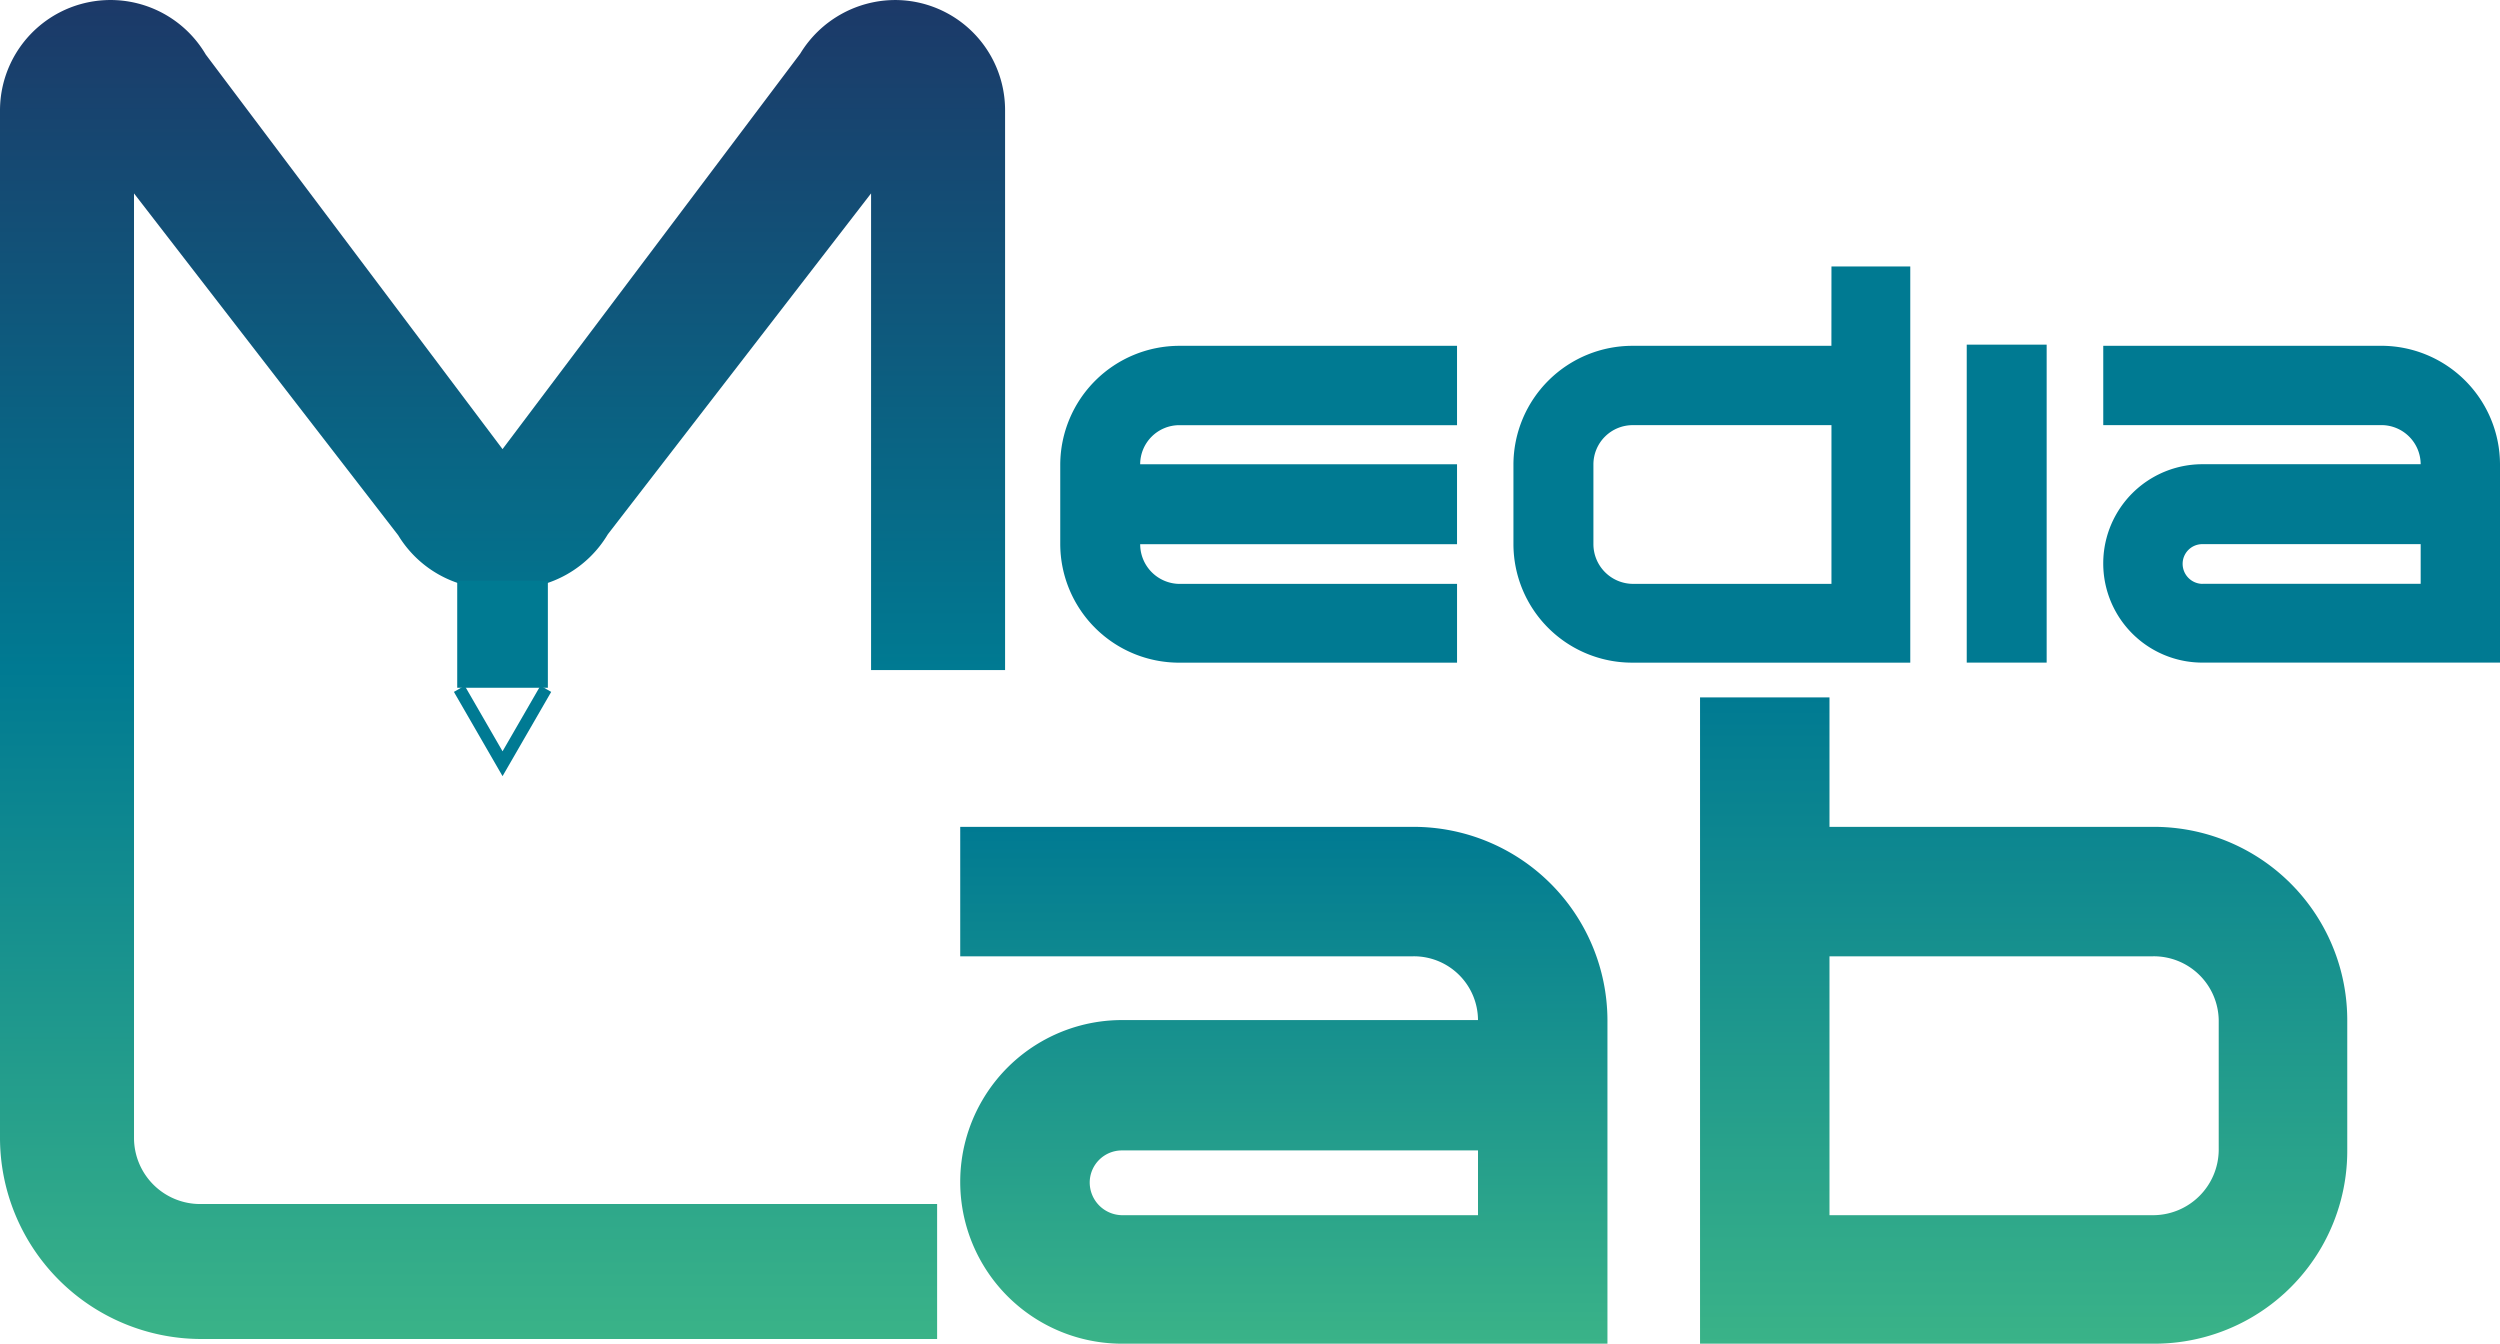 <svg xmlns="http://www.w3.org/2000/svg" xmlns:xlink="http://www.w3.org/1999/xlink" width="201.106" height="108.089" viewBox="0 0 201.106 108.089">
  <defs>
    <style>
      .cls-1 {
        fill: url(#linear-gradient);
      }

      .cls-2 {
        fill: url(#linear-gradient-2);
      }

      .cls-3 {
        fill: url(#linear-gradient-5);
      }

      .cls-4 {
        fill: url(#linear-gradient-6);
      }

      .cls-5 {
        fill: url(#linear-gradient-7);
      }

      .cls-6 {
        fill: url(#linear-gradient-8);
      }

      .cls-7 {
        fill: #007a92;
      }

      .cls-8 {
        fill: none;
        stroke: #007a93;
        stroke-miterlimit: 10;
      }
    </style>
    <linearGradient id="linear-gradient" x1="0.5" y1="1" x2="0.5" gradientUnits="objectBoundingBox">
      <stop offset="0" stop-color="#007a92"/>
      <stop offset="1" stop-color="#1c3968"/>
    </linearGradient>
    <linearGradient id="linear-gradient-2" x1="0.5" x2="0.5" y2="1" gradientUnits="objectBoundingBox">
      <stop offset="0" stop-color="#007a92"/>
      <stop offset="1" stop-color="#3ab388"/>
    </linearGradient>
    <linearGradient id="linear-gradient-5" x1="112.788" y1="-91.275" x2="113.586" y2="-91.275" xlink:href="#linear-gradient"/>
    <linearGradient id="linear-gradient-6" x1="111.646" y1="-71.646" x2="112.644" y2="-71.646" xlink:href="#linear-gradient"/>
    <linearGradient id="linear-gradient-7" x1="548.598" y1="-88.589" x2="552.576" y2="-88.589" xlink:href="#linear-gradient"/>
    <linearGradient id="linear-gradient-8" x1="110.169" y1="-87.983" x2="110.968" y2="-87.983" xlink:href="#linear-gradient"/>
  </defs>
  <g id="Logo" transform="translate(-139.5 -5.911)">
    <g id="Group_194" data-name="Group 194" transform="translate(-2208.181 -5501.887)">
      <path id="Path_241" data-name="Path 241" class="cls-1" d="M2358.461,5561.7h-10.78v-45.045a8.889,8.889,0,0,1,16.555-4.466l23.87,31.737,23.948-31.814a8.963,8.963,0,0,1,7.623-4.312,8.856,8.856,0,0,1,8.855,8.855V5561.7h-10.78v-38.346l-21.176,27.425a8.991,8.991,0,0,1-7.7,4.389h-1.539a8.965,8.965,0,0,1-7.624-4.312l-21.252-27.5Z"/>
    </g>
    <g id="Group_195" data-name="Group 195" transform="translate(-2208.181 -5501.887)">
      <path id="Path_242" data-name="Path 242" class="cls-2" d="M2347.681,5599.34v-37.73h10.78v37.73a5.323,5.323,0,0,0,5.313,5.313h59.291v10.857h-59.291A16.2,16.2,0,0,1,2347.681,5599.34Z"/>
    </g>
    <g id="Group_196" data-name="Group 196" transform="translate(-2208.181 -5501.887)">
      <path id="Path_243" data-name="Path 243" class="cls-2" d="M2437.94,5615.887a13.016,13.016,0,0,1,0-26.032h28.635a5.157,5.157,0,0,0-5.206-5.13h-36.445v-10.413h36.445a15.6,15.6,0,0,1,15.619,15.543v26.032Zm0-10.336h28.635v-5.21H2437.94a2.588,2.588,0,0,0-2.6,2.6A2.636,2.636,0,0,0,2437.94,5605.551Z"/>
      <path id="Path_244" data-name="Path 244" class="cls-2" d="M2494.849,5563.9v10.412h26.032a15.551,15.551,0,0,1,15.619,15.543v10.486a15.508,15.508,0,0,1-15.619,15.546h-36.445V5563.9Zm0,20.825v20.826h26.032a5.287,5.287,0,0,0,5.279-5.21v-10.486a5.222,5.222,0,0,0-5.279-5.13Z"/>
    </g>
    <g id="Group_197" data-name="Group 197" transform="translate(-2208.181 -5501.887)">
      <path id="Path_245" data-name="Path 245" class="cls-3" d="M2432.97,5551.573v-6.429a9.591,9.591,0,0,1,9.575-9.527h22.343V5542h-22.343a3.152,3.152,0,0,0-3.146,3.146h25.489v6.429H2439.4a3.192,3.192,0,0,0,3.146,3.193h22.343v6.337h-22.343A9.563,9.563,0,0,1,2432.97,5551.573Z"/>
      <path id="Path_246" data-name="Path 246" class="cls-4" d="M2495.008,5529.233h6.34v31.87h-22.3a9.546,9.546,0,0,1-9.622-9.53v-6.429a9.573,9.573,0,0,1,9.622-9.527h15.956Zm0,12.765h-15.956a3.162,3.162,0,0,0-3.193,3.146v6.429a3.2,3.2,0,0,0,3.193,3.193h15.956Z"/>
      <path id="Path_247" data-name="Path 247" class="cls-5" d="M2512.319,5561.1h-6.429v-25.578h6.429Z"/>
      <path id="Path_248" data-name="Path 248" class="cls-6" d="M2524.85,5561.1a7.979,7.979,0,0,1,0-15.959h17.556a3.162,3.162,0,0,0-3.194-3.146h-22.34v-6.381h22.34a9.561,9.561,0,0,1,9.575,9.527V5561.1Zm0-6.337h17.556v-3.193H2524.85a1.584,1.584,0,0,0-1.593,1.6A1.615,1.615,0,0,0,2524.85,5554.766Z"/>
    </g>
    <rect id="Rectangle_1280" data-name="Rectangle 1280" class="cls-7" width="7.291" height="8.617" transform="translate(176.28 52.619)"/>
    <path id="Path_453" data-name="Path 453" class="cls-8" d="M2391.587,5563.206l-1.74,3.014-1.74,3.014-1.74-3.014-1.74-3.014" transform="translate(-2208.181 -5501.887)"/>
  </g>
</svg>
